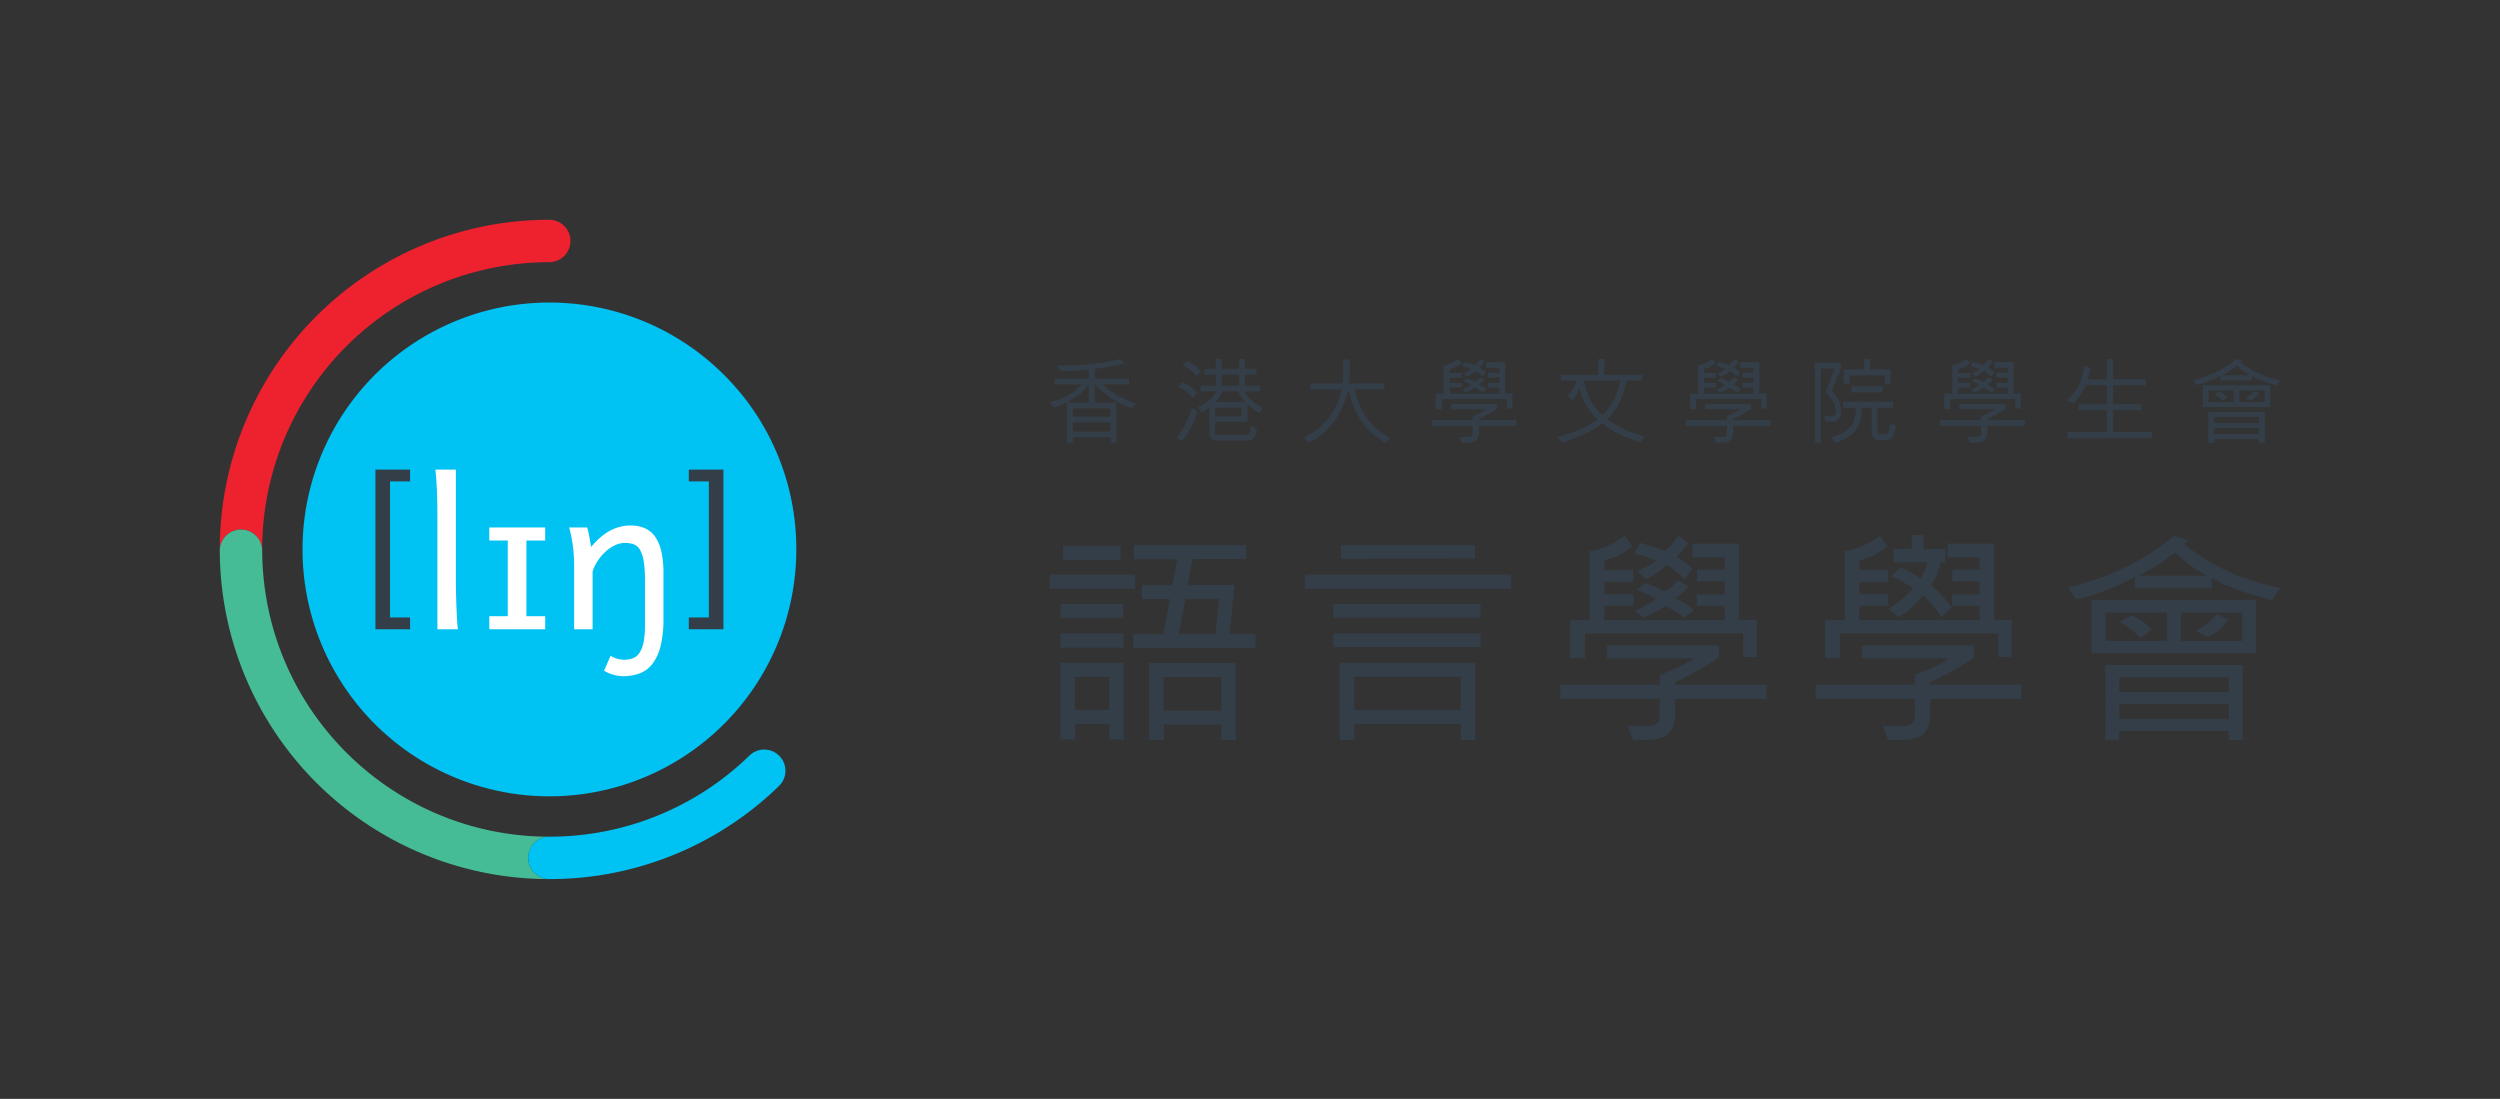 <svg xmlns="http://www.w3.org/2000/svg" xmlns:xlink="http://www.w3.org/1999/xlink" viewBox="0 0 1612.255 708.659"><rect x="0" y="0" width="1612.255" height="708.659" fill="#333333" stroke="none"/><defs><clipPath id="a"><rect x="-0.001" width="1612.256" height="708.659" fill="none"/></clipPath></defs><g clip-path="url(#a)"><path d="M155.415,341.492a13.675,13.675,0,0,1,13.677,13.675c-.001-.279-.011-.558-.011-.837a185.245,185.245,0,0,1,185.248-185.248,13.676,13.676,0,0,0,0-27.351A212.444,212.444,0,0,0,141.731,354.33c0,.279.008.558.01.837A13.675,13.675,0,0,1,155.415,341.492Z" fill="#ee212e"/><path d="M340.653,553.252a13.675,13.675,0,0,1,13.676-13.675c-102.031,0-184.786-82.486-185.237-184.411a13.676,13.676,0,0,0-27.352,0A212.428,212.428,0,0,0,354.329,566.928,13.676,13.676,0,0,1,340.653,553.252Z" fill="#46bc96"/><path d="M502.526,487.402a13.674,13.674,0,0,0-19.341,0,184.626,184.626,0,0,1-128.857,52.175,13.675,13.675,0,1,0,0,27.35,211.887,211.887,0,0,0,148.197-60.184A13.673,13.673,0,0,0,502.526,487.402Z" fill="#00c2f3"/><path d="M466.912,241.747a159.221,159.221,0,1,0,46.631,112.583A158.17,158.17,0,0,0,466.912,241.747Z" fill="#00c2f3"/><path d="M242.121,405.819V302.841h22.334v7.613H251.51v87.752h12.945v7.612Z" fill="#333e48"/><path d="M466.537,302.841V405.819H444.208v-7.612h12.94V310.455H444.208v-7.613Z" fill="#333e48"/><path d="M293.99,375.248q0,3.085.096,7.271.094,4.185.259,8.496.16,4.313.387,8.241.221,3.926.546,6.562H282.084v-72.729q0-9.396-.322-17.021-.319-7.632-.966-13.227h13.194Z" fill="#fff"/><path d="M351.596,340.17v8.433H339.494v48.787h12.101v8.431h-36.041v-8.431H327.461V348.603H315.555v-8.433Z" fill="#fff"/><path d="M378.629,340.17a22.383,22.383,0,0,1,.77,2.673c.261,1.092.492,2.239.71,3.442q.316,1.8.58,3.541l.512,2.893q6.182-7.334,12.422-10.585a27.826,27.826,0,0,1,13.002-3.25,22.855,22.855,0,0,1,9.107,1.704,16.045,16.045,0,0,1,6.662,5.406,26.485,26.485,0,0,1,4.088,9.591,62.94,62.94,0,0,1,1.383,14.194v28.959a72.024,72.024,0,0,1-1.9,18.055,30.946,30.946,0,0,1-5.309,11.461,18.656,18.656,0,0,1-8.207,6.045,30.537,30.537,0,0,1-10.651,1.772,22.985,22.985,0,0,1-6.211-.934,23.505,23.505,0,0,1-6.018-2.607l4.184-9.654a12.912,12.912,0,0,0,3.959,1.835,17.629,17.629,0,0,0,5.049.739,14.571,14.571,0,0,0,5.54-.997,9.22,9.22,0,0,0,4.148-3.507,19.153,19.153,0,0,0,2.608-6.886,56.811,56.811,0,0,0,.9-11.135V374.603a78.398,78.398,0,0,0-.805-12.518,21.575,21.575,0,0,0-2.415-7.466,8.002,8.002,0,0,0-4.024-3.574,16.113,16.113,0,0,0-5.629-.9,15.097,15.097,0,0,0-6.787,1.645,25.035,25.035,0,0,0-6.087,4.246,31.528,31.528,0,0,0-4.889,5.89,27.061,27.061,0,0,0-3.157,6.564v37.331H370.261V366.237a100.458,100.458,0,0,0-1.097-16.123,81.96,81.96,0,0,0-2.123-9.944Z" fill="#fff"/><path d="M731.935,379.631h-54.992v-9.129h54.992Zm-7.156,97.207H715.357V466.832H693.374v10.006h-9.567V427.467h40.971Zm-.438-78.364-40.387.145v-9.128h40.387Zm.146,19.134h-40.533v-9.13h40.533Zm-1.826-56.526-37.1.145v-9.128h37.1ZM715.357,457.848V436.451H693.228v21.397Zm94.357-40.094-78.947.146V408.918h19.572l4.236-22.566h-18.258v-8.984h19.719l3.141-16.724h-27.972v-9.129h72.52v8.983h-34.69L766.041,377.223h30.089l-3.141,31.548h16.725Zm-12.707,59.376H787.585V467.27H750.632v9.86h-9.568V427.614h55.943ZM787.585,458.286V436.596H750.485v21.69Zm-1.461-72.081H764.435l-4.236,22.713h23.662Z" fill="#333e48"/><path d="M974.386,379.631H841.614v-9.129H974.386Zm-19.572,18.696H859.872v-8.836h94.941Zm0,18.989H859.872v-8.838h94.941Zm-3.432,59.813H941.96V466.832H873.456v10.298h-9.421V427.467h87.347Zm-.146-116.997-86.471.219v-8.837h86.471ZM941.96,457.848V436.451H873.456v21.397Z" fill="#333e48"/><path d="M1139.06,450.692h-58.791v10.151q0,16.285-17.311,16.287h-9.713l-3.578-8.983h13.584q7.157,0,7.158-6.573V450.692h-64.123v-9.13h64.123v-6.281q15.261-5.696,21.836-10.662h-55.943v-8.4H1108.46v7.962a223.662,223.662,0,0,1-28.191,15.847v1.534h58.791Zm-6.135-27.096h-8.766V408.478h-102.023v15.995h-9.568V399.935H1025.128V355.385q10.368-1.022,22.715-9.858l4.82,6.719q-6.65,6.134-18.113,9.275v6.135h18.695v7.596h-18.695v7.96h18.695v7.449h-18.695v9.276h77.633v-9.276h-17.82v-7.304h17.82v-8.544h-17.674v-7.449h17.674v-7.96h-20.668v-8.837H1121.458v49.224h11.467Zm-41.41-56.671-5.111,6.28a77.914,77.914,0,0,0-11.32-8.691,87.438,87.438,0,0,1-13.293,9.129l-5.988-5.259a57.947,57.947,0,0,0,12.416-6.865,127.478,127.478,0,0,0-14.389-4.673l3.727-6.72a134.823,134.823,0,0,1,16.285,5.258,62.196,62.196,0,0,0,8.691-10.005l6.135,4.894a46.305,46.305,0,0,1-7.596,8.838A54.499,54.499,0,0,1,1091.515,366.925Zm.875,26.582-6.133,4.82a67.64,67.64,0,0,0-12.27-7.521q-3.943,2.994-14.021,7.521l-5.551-4.382q9.419-4.452,13.512-7.741a74.222,74.222,0,0,0-12.416-5.698l5.476-4.6a91.311,91.311,0,0,1,12.854,5.622q2.042-1.166,8.252-7.011l6.719,3.433a36.593,36.593,0,0,1-8.324,7.961A54.3,54.3,0,0,1,1092.39,393.507Z" fill="#333e48"/><path d="M1303.585,450.692h-58.791v10.151q0,16.285-17.309,16.287h-9.713l-3.578-8.983h13.584q7.154,0,7.156-6.573V450.692h-64.121v-9.13h64.121v-6.281q15.264-5.696,21.838-10.662h-55.943v-8.4h72.156v7.962a223.519,223.519,0,0,1-28.191,15.847v1.534h58.791Zm-6.133-27.096h-8.768V408.478h-102.023v15.995h-9.566V399.935h12.56V355.385q10.371-1.022,22.713-9.858l4.82,6.719q-6.645,6.134-18.113,9.275v6.135h18.697v7.596h-18.697v7.96h18.697v7.449h-18.697v9.276H1276.708v-9.276h-17.818v-7.304H1276.708v-8.544h-17.674v-7.449H1276.708v-7.96h-20.668v-8.837h29.943v49.224h11.469Zm-38.811-31.727-6.654,6.084c-3.037-4.564-7.383-10.276-11.586-13.825q-9.8,10.919-16.105,13.893l-6.584-5.528q7.424-3.532,16.108-13.203-9.876-6.152-14.076-7.606l5.744-5.94q3.501,1.383,13.166,7.19a41.81,41.81,0,0,0,4.481-10.302h-21.99v-8.638h11.789v-8.897h7.566v8.897h13.992v8.638h-2.769a54.972,54.972,0,0,1-6.275,14.863C1250.536,381.364,1255.421,387.261,1258.642,391.869Z" fill="#333e48"/><path d="M1470.521,379.341l-5.258,7.595q-24.905-6.135-38.998-14.168v6.573h-49.371v-7.232q-21.325,11.03-38.27,14.388l-4.818-7.668q41.042-10.005,68.357-33.45l8.982,2.995a12.415,12.415,0,0,1-2.557,2.555Q1432.835,371.087,1470.521,379.341Zm-15.557,41.846h-106.041v-34.251h106.041Zm-8.69,56.088h-8.982v-5.843h-70.549v5.843h-8.982V428.854h88.514Zm-48.713-63.976V395.042h-39.656v18.257Zm39.73,33.011v-9.421h-70.549v9.421Zm0,17.236v-9.568h-70.549v9.568Zm-49.443-57.477-7.521,5.259a52.523,52.523,0,0,0-13.293-10.151l7.596-4.382A37.578,37.578,0,0,1,1387.849,406.069Zm35.422-34.834a92.124,92.124,0,0,1-20.523-14.973,112.164,112.164,0,0,1-23.734,14.973Zm22.713,42.065V395.042h-39.438v18.257Zm-8.838-13.949q-4.309,6.866-13,11.685l-8.033-4.017q9.568-5.403,13.145-10.809Z" fill="#333e48"/><path d="M732.624,260.246l-2.791,3.211q-12.54-4.411-23.88-15.54l.06,11.729h14.01v25.8h-3.81v-3.449h-24.27v3.449h-3.931V259.646h14.07V247.916q-6.179,9.449-22.32,14.79l-2.82-3.18q14.309-3.781,20.46-11.61h-17.071v-3.75h21.75v-5.79q-7.17.719-18,1.049l-2.58-3.63q25.59-.091,40.861-4.29l2.88,2.881a132.9,132.9,0,0,1-19.23,3.509v6.271h22.05v3.75l-17.19-.06A63.937,63.937,0,0,0,732.624,260.246Zm-16.411,8.431v-5.281h-24.331v5.281Zm0,9.63v-5.939h-24.331v5.939Z" fill="#333e48"/><path d="M768.715,263.006q-3.784,11.732-9.9,19.231l3.508,2.221a57.175,57.175,0,0,0,10.021-19.23Zm-6.332-16.65-2.522,3.151a22.179,22.179,0,0,1,9.453,7.319l2.639-3.569Q768.833,249.085,762.383,246.356Zm2.939-13.439-2.819,2.88a18.105,18.105,0,0,1,9.091,6.959l2.819-3.03A18.393,18.393,0,0,0,765.322,232.917Z" fill="#333e48"/><path d="M804.533,272.127V260.815a34.911,34.911,0,0,0,7.682,5.523l2.461-3.332a25.768,25.768,0,0,1-12.241-10.619h10.259v-3.69h-9.809v-7.17h7.409v-3.692h-7.409v-6.327h-3.811v6.388H787.944v-6.388h-3.812v6.388H776.754v3.689h7.439v7.17h-9.78v3.692h9.9q-3.328,6.238-12.03,10.378l2.819,3.331a37.657,37.657,0,0,0,4.741-3.24V278.998q0,5.158,5.159,5.159h19.65a4.789,4.789,0,0,0,3.794-1.589q1.398-1.592,2.178-6.27l-3.871-1.741q-.39,3.75-1.139,4.798a2.348,2.348,0,0,1-2.01,1.052h-18.303a1.458,1.458,0,0,1-1.648-1.652V272.127Zm-16.589-30.601h11.19v7.17h-11.19Zm.358,10.86H798.504a24.863,24.863,0,0,0,4.439,6.811h-19.05A21.148,21.148,0,0,0,788.303,252.387Zm-4.648,10.5h17.07v5.61h-17.07Z" fill="#333e48"/><path d="M896.308,282.447l-2.79,3.12q-18.752-10.23-23.82-34.47-6.272,24.632-25.561,34.47l-3.031-3.569q19.11-9.301,24.211-30.841h-20.4v-3.871h20.851a153.518,153.518,0,0,0,.48-15.78l4.17.6q.149,9.18-.36,15.121h22.74v3.87H873.868Q877.467,271.647,896.308,282.447Z" fill="#333e48"/><path d="M977.939,274.646h-24.15v4.171q0,6.689-7.109,6.69h-3.99l-1.471-3.69h5.58q2.94,0,2.94-2.7v-4.472h-26.341v-3.75h26.341v-2.579a37.422,37.422,0,0,0,8.97-4.381h-22.98v-3.45h29.641v3.27a91.569,91.569,0,0,1-11.58,6.511v.629h24.15ZM975.42,263.516h-3.6v-6.21h-41.912v6.569h-3.93V253.796h5.16V235.496q4.26-.418,9.33-4.05l1.98,2.76a17.651,17.651,0,0,1-7.44,3.81v2.519h7.681v3.121h-7.681v3.271h7.681v3.059h-7.681v3.811h31.892v-3.811h-7.32v-3h7.32v-3.509h-7.261V240.416h7.261v-3.271h-8.49v-3.629h12.299v20.22H975.42Zm-17.01-23.28-2.102,2.579a31.937,31.937,0,0,0-4.649-3.569,36.018,36.018,0,0,1-5.461,3.75l-2.46-2.159a23.817,23.817,0,0,0,5.1-2.82,52.656,52.656,0,0,0-5.909-1.921l1.529-2.76a55.347,55.347,0,0,1,6.69,2.161,25.506,25.506,0,0,0,3.569-4.11l2.522,2.01a19.014,19.014,0,0,1-3.121,3.631A22.342,22.342,0,0,1,958.41,240.236Zm.359,10.92-2.519,1.98a27.773,27.773,0,0,0-5.041-3.09,32.459,32.459,0,0,1-5.76,3.09l-2.28-1.801a29.651,29.651,0,0,0,5.551-3.179,30.459,30.459,0,0,0-5.101-2.34l2.25-1.891a37.477,37.477,0,0,1,5.28,2.311,25.577,25.577,0,0,0,3.39-2.881l2.76,1.411a15.031,15.031,0,0,1-3.42,3.269A22.249,22.249,0,0,1,958.77,251.156Z" fill="#333e48"/><path d="M1060.682,281.636l-2.641,3.511q-15.27-4.5-24.779-12.12-8.194,6.691-25.742,12.361l-2.939-3.57q16.98-4.71,25.682-11.43a40.865,40.865,0,0,1-11.73-20.07,33.119,33.119,0,0,1-4.441,7.92l-3.178-2.909a39.668,39.668,0,0,0,6.088-9.871h-10.32v-3.69h24.062V231.506h3.869v10.2h24.48v3.689h-10.262q-2.698,15.661-12.42,24.93Q1045.261,277.047,1060.682,281.636Zm-15.871-36.24h-23.219q2.396,13.891,11.729,22.351Q1042.44,259.256,1044.811,245.395Z" fill="#333e48"/><path d="M1141.863,274.646H1117.711v4.171q0,6.689-7.109,6.69h-3.99l-1.469-3.69h5.578q2.942,0,2.941-2.7v-4.472h-26.34v-3.75h26.34v-2.579a37.43,37.43,0,0,0,8.969-4.381h-22.98v-3.45h29.641v3.27a91.578,91.578,0,0,1-11.58,6.511v.629h24.152Zm-2.519-11.129h-3.602v-6.21h-41.912v6.569h-3.93V253.796h5.16V235.496q4.26-.418,9.332-4.05l1.978,2.76a17.636,17.636,0,0,1-7.441,3.81v2.519h7.682v3.121h-7.682v3.271h7.682v3.059h-7.682v3.811h31.893v-3.811H1123.5v-3h7.322v-3.509h-7.26V240.416h7.26v-3.271h-8.49v-3.629h12.299v20.22h4.713Zm-17.012-23.28-2.102,2.579a31.936,31.936,0,0,0-4.648-3.569,36.018,36.018,0,0,1-5.461,3.75l-2.459-2.159a23.842,23.842,0,0,0,5.1-2.82,52.779,52.779,0,0,0-5.91-1.921l1.531-2.76a55.447,55.447,0,0,1,6.689,2.161,25.455,25.455,0,0,0,3.568-4.11l2.521,2.01a19.104,19.104,0,0,1-3.119,3.631A22.396,22.396,0,0,1,1122.332,240.236Zm.359,10.92-2.52,1.98a27.705,27.705,0,0,0-5.041-3.09,32.459,32.459,0,0,1-5.76,3.09l-2.281-1.801a29.558,29.558,0,0,0,5.551-3.179,30.408,30.408,0,0,0-5.1-2.34l2.25-1.891a37.492,37.492,0,0,1,5.281,2.311,25.46,25.46,0,0,0,3.389-2.881l2.76,1.411a15.026,15.026,0,0,1-3.418,3.269A22.332,22.332,0,0,1,1122.691,251.156Z" fill="#333e48"/><path d="M1181.388,251.906q6.061,6.81,6.062,13.29a7.308,7.308,0,0,1-1.637,5.01,5.763,5.763,0,0,1-4.574,1.861,23.86,23.86,0,0,1-3.9-.39l-1.109-3.992a21.621,21.621,0,0,0,4.619.812,3.051,3.051,0,0,0,2.131-.901,3.13,3.13,0,0,0,.961-2.4,14.384,14.384,0,0,0-1.65-5.761,22.93,22.93,0,0,0-4.951-6.689l5.851-15.031h-8.91v47.792h-3.932V233.906h16.83v3.809Zm41.373,22.591a20.746,20.746,0,0,1-2.102,7.049,4.622,4.622,0,0,1-4.289,2.19h-4.68q-4.682,0-4.68-4.92V262.947h-6.332q-.179,9.66-3.764,14.475-3.586,4.814-13.307,8.085l-2.519-3.451q9.029-2.669,12.391-6.9,3.36-4.23,3.391-12.149h-8.221v-3.931h32.133v3.871h-10.023v14.94a2.287,2.287,0,0,0,.48,1.395,1.397,1.397,0,0,0,1.141.645h3.811q1.169,0,1.785-1.92a30.602,30.602,0,0,0,1.035-4.98Zm-3.451-27.212-3.809.061v-5.282h-22.621v5.282h-3.871v-9.091h13.17v-6.81h3.932v6.75h13.199Zm-5.039,5.79H1193.989v-3.93h20.281Z" fill="#333e48"/><path d="M1305.788,274.646h-24.152v4.171q0,6.689-7.109,6.69h-3.99l-1.471-3.69h5.58q2.941,0,2.941-2.7v-4.472h-26.342v-3.75H1277.587v-2.579a37.428,37.428,0,0,0,8.969-4.381h-22.981v-3.45h29.641v3.27a91.578,91.578,0,0,1-11.58,6.511v.629h24.152Zm-2.521-11.129h-3.6v-6.21h-41.91v6.569h-3.932V253.796h5.162V235.496q4.257-.418,9.328-4.05l1.98,2.76a17.642,17.642,0,0,1-7.44,3.81v2.519h7.68v3.121h-7.68v3.271h7.68v3.059h-7.68v3.811h31.891v-3.811h-7.32v-3h7.32v-3.509h-7.26V240.416h7.26v-3.271h-8.49v-3.629h12.299v20.22h4.711Zm-17.01-23.28-2.102,2.579a31.962,31.962,0,0,0-4.65-3.569,35.902,35.902,0,0,1-5.459,3.75l-2.461-2.159a23.762,23.762,0,0,0,5.102-2.82,52.654,52.654,0,0,0-5.91-1.921l1.529-2.76a55.226,55.226,0,0,1,6.689,2.161,25.581,25.581,0,0,0,3.572-4.11l2.52,2.01a19.049,19.049,0,0,1-3.121,3.631A22.348,22.348,0,0,1,1286.257,240.236Zm.359,10.92-2.52,1.98a27.824,27.824,0,0,0-5.039-3.09,32.497,32.497,0,0,1-5.762,3.09l-2.279-1.801a29.686,29.686,0,0,0,5.551-3.179,30.513,30.513,0,0,0-5.101-2.34l2.25-1.891a37.363,37.363,0,0,1,5.279,2.311,25.569,25.569,0,0,0,3.391-2.881l2.76,1.411a15.033,15.033,0,0,1-3.42,3.269A22.25,22.25,0,0,1,1286.616,251.156Z" fill="#333e48"/><path d="M1387.943,282.507h-54.6v-3.87h25.439V264.566h-18.33v-3.87h18.33V248.456h-13.59a31.938,31.938,0,0,1-8.221,11.79l-3.959-2.07a33.145,33.145,0,0,0,10.949-22.259l4.051,1.17a45.004,45.004,0,0,1-1.412,7.56h12.123V231.506h4.049v13.08h21.18v3.87h-21.18v12.18h18.061v3.87h-18.061v14.071h25.17Z" fill="#333e48"/><path d="M1470.521,245.335l-2.158,3.121q-10.23-2.52-16.021-5.82v2.699h-20.281v-2.969a60.796,60.796,0,0,1-15.719,5.911l-1.98-3.15q16.86-4.111,28.08-13.741l3.689,1.23a5.141,5.141,0,0,1-1.049,1.05Q1455.039,241.945,1470.521,245.335Zm-6.389,17.192h-43.561V248.456h43.561Zm-3.57,23.04h-3.691v-2.4h-28.98v2.4h-3.689V265.677h36.361Zm-20.012-26.281v-7.5h-16.289v7.5Zm16.32,13.561v-3.871h-28.98v3.871Zm0,7.08v-3.93h-28.98v3.93Zm-20.311-23.61-3.09,2.16a21.602,21.602,0,0,0-5.459-4.17l3.119-1.8A15.408,15.408,0,0,1,1436.56,256.316Zm14.551-14.31a37.836,37.836,0,0,1-8.43-6.152,46.1,46.1,0,0,1-9.75,6.152Zm9.33,17.279v-7.5h-16.199v7.5Zm-3.629-5.729a14.306,14.306,0,0,1-5.342,4.799l-3.299-1.649a15.579,15.579,0,0,0,5.4-4.44Z" fill="#333e48"/></g></svg>